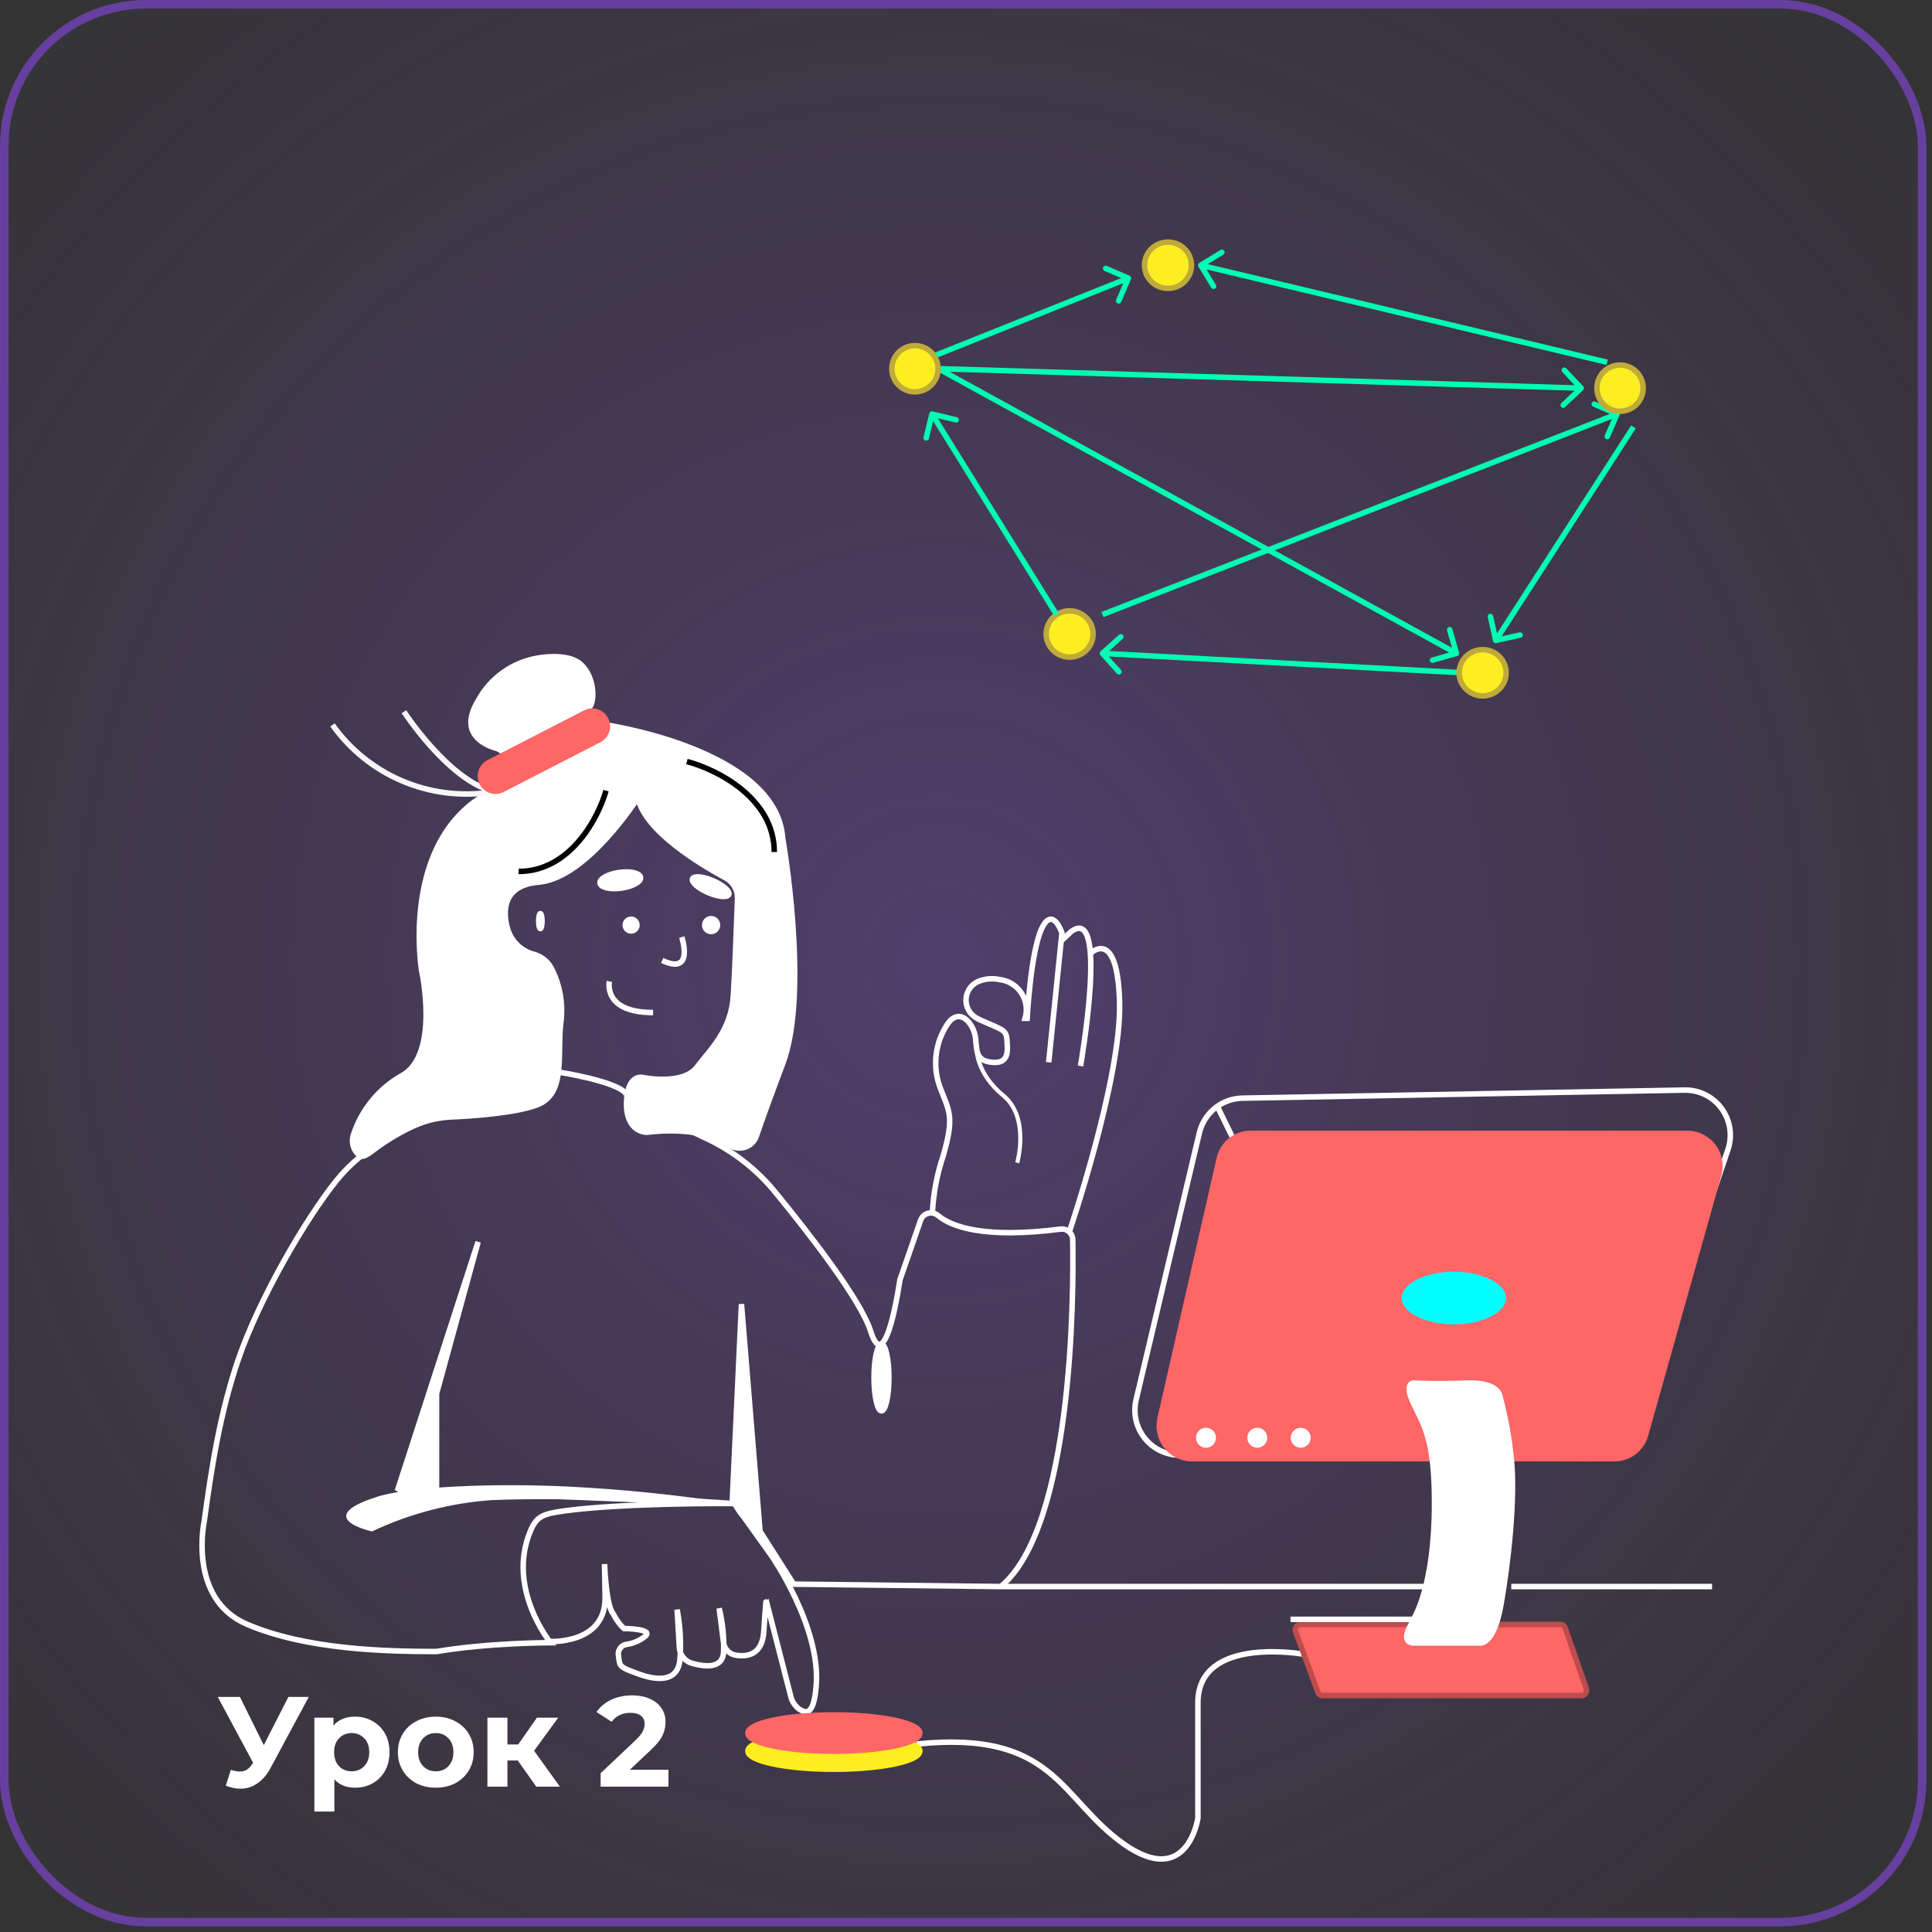 <svg width="226" height="226" viewBox="0 0 226 226" fill="none" xmlns="http://www.w3.org/2000/svg">
<rect x="0" y="0" width="226" height="226" fill="#333333" stroke="none"/>
<g clip-path="url(#clip0_189_31696)">
<rect x="0.5" y="0.5" width="224.34" height="224.343" rx="16.571" fill="url(#paint0_radial_189_31696)" fill-opacity="0.3" stroke="#67409F"/>
<path d="M125.104 144.039C125.104 144.039 131.205 126.133 130.966 117.229C130.727 108.325 127.557 111.532 127.557 111.532" stroke="white" stroke-width="0.643" stroke-miterlimit="10"/>
<path d="M122.673 124.263L124.225 109.14C124.225 109.14 123.139 105.879 121.848 108.64C120.556 111.401 120.154 119.121 120.154 119.121H119.915C120.063 118.624 120.101 118.102 120.025 117.59C119.95 117.078 119.763 116.589 119.478 116.157C119.194 115.724 118.818 115.36 118.378 115.089C117.938 114.818 117.444 114.646 116.93 114.587C116.161 114.42 115.359 114.472 114.618 114.739C114.195 114.881 113.82 115.14 113.537 115.486C113.254 115.832 113.073 116.251 113.017 116.694C112.96 117.138 113.029 117.589 113.217 117.995C113.404 118.401 113.701 118.746 114.075 118.99C114.291 119.125 114.516 119.245 114.748 119.349C117.169 120.436 117.712 120.436 117.788 121.61C117.864 122.784 118.103 124.426 116.149 124.274C114.195 124.122 114.282 123.1 114.119 121.458C113.956 119.816 112.306 117.718 110.862 119.751C110.114 120.855 109.647 122.126 109.501 123.452C109.356 124.779 109.536 126.121 110.026 127.361C111.036 130.003 111.666 130.623 110.33 135.211C109.607 137.356 109.183 139.592 109.071 141.854" stroke="white" stroke-width="0.643" stroke-miterlimit="10"/>
<path d="M64.272 192.016C64.272 192.016 70.785 192.397 70.785 186.95L70.72 182.96C70.72 182.96 70.883 187.776 71.719 188.755C72.359 190 73 190.5 73 190.5C73 190.5 76.81 190.527 75.334 191.516C74.696 191.985 73.948 192.281 73.163 192.375C72.875 192.454 72.63 192.643 72.48 192.901C72.329 193.159 72.286 193.466 72.359 193.756C72.501 194.995 72.501 194.995 74.531 195.756C76.56 196.517 79.22 196.963 79.535 194.191C79.685 192.217 79.576 190.232 79.209 188.287L79.469 192.701C79.49 193.124 79.641 193.529 79.901 193.862C80.162 194.195 80.519 194.439 80.924 194.56C82.444 194.995 84.647 195.267 84.647 193.093C84.702 191.424 84.526 189.756 84.126 188.135L84.636 192.136C84.684 192.509 84.852 192.856 85.115 193.125C85.377 193.393 85.72 193.569 86.091 193.625C87.383 193.821 89.185 193.625 89.348 190.809C89.63 186.461 89.63 187.244 89.63 187.244L92.474 198.322C92.598 198.94 92.936 199.495 93.429 199.887C94.102 200.301 95.177 201.062 95.481 197.148C96.013 190.233 90.205 181.927 90.205 181.927L85.863 175.85" stroke="white" stroke-width="0.643" stroke-miterlimit="10"/>
<path d="M82.642 133.178C85.752 134.64 88.496 136.78 90.675 139.44C94.637 144.278 100.683 152.04 101.856 155.748C103.625 161.347 105.264 149.736 105.264 149.736L107.685 142.756C107.751 142.56 107.863 142.383 108.012 142.24C108.162 142.097 108.343 141.992 108.541 141.934C108.74 141.877 108.949 141.868 109.151 141.909C109.354 141.95 109.543 142.039 109.704 142.169C111.3 143.517 115.131 144.919 124.054 143.778C124.232 143.755 124.413 143.77 124.585 143.822C124.757 143.874 124.916 143.962 125.051 144.08C125.187 144.198 125.296 144.344 125.371 144.507C125.446 144.671 125.486 144.848 125.487 145.028C125.607 151.551 125.487 178.59 117.074 185.591L92.846 185.308L88.906 179.122L86.735 152.551L85.649 175.872L51.065 174.469V163.021L55.928 145.267L46.56 174.154L48.84 175.643L51.217 175.241L66.718 174.676L85.617 175.872C85.617 175.872 72.97 175.785 66.012 176.741C63.494 177.089 62.756 177.372 62.039 179.111C59.228 185.83 64.395 192.158 64.395 192.158C64.395 192.158 57.307 192.147 51.065 193.19C45.029 193.19 35.82 192.968 28.884 190C21.947 187.032 23.884 178 23.884 178C24.767 171.498 25.763 165.209 27.884 159C30.326 151.912 35.716 142.625 39.352 138.103C40.913 136.165 42.843 134.558 45.029 133.373L47.971 131.797L58.913 127.905L65.231 125.394C65.231 125.394 72.373 126.481 73.285 128.014C73.839 128.927 78.8 131.384 82.642 133.178Z" stroke="white" stroke-width="0.643" stroke-miterlimit="10"/>
<path d="M152.557 193.517C152.557 193.517 140.128 191.255 140.128 199.181V212.684C140.128 212.684 138.923 220.99 131.444 215.695C123.964 210.401 123.424 202.349 107.229 204.012" stroke="white" stroke-width="0.643" stroke-miterlimit="10"/>
<path d="M41.976 135.091C41.658 134.815 41.428 134.452 41.312 134.047C41.196 133.641 41.201 133.211 41.325 132.808C42.268 129.871 44.273 127.393 46.948 125.861C51.507 123.48 49.325 113.543 49.325 113.543C49.325 113.543 46.752 98.246 57.26 92.691L70.862 84.798C70.862 84.798 90.813 87.69 91.551 98.029C91.551 98.029 94.721 116.087 91.551 124.448C90.118 128.242 89.13 130.971 88.49 132.863C88.39 133.167 88.221 133.444 87.996 133.672C87.771 133.9 87.497 134.074 87.195 134.179C86.893 134.284 86.57 134.318 86.253 134.278C85.935 134.239 85.631 134.126 85.364 133.95C83.67 132.863 80.707 131.873 75.594 132.449C75.594 132.449 73.206 132.449 73.293 128.981C73.38 125.513 75.214 126.046 75.214 126.046C75.214 126.046 79.849 127.013 81.521 124.839C83.193 122.665 85.537 120.49 85.787 116.457C85.972 113.521 86.178 107.89 86.276 105.107C86.292 104.617 86.171 104.133 85.928 103.709C85.684 103.284 85.327 102.936 84.897 102.704C81.955 101.117 75.399 97.192 74.628 93.311C74.628 93.311 68.647 102.726 63.002 103.193C57.358 103.661 59.496 109.01 59.496 109.01C59.751 109.662 60.16 110.242 60.687 110.702C61.215 111.162 61.845 111.488 62.525 111.652C62.987 111.792 63.414 112.031 63.775 112.352C64.137 112.673 64.425 113.068 64.62 113.511C65.494 115.313 65.847 117.324 65.64 119.316C65.087 123.143 66.335 127.938 62.796 129.253C60.31 130.188 55.458 130.536 52.788 130.656C51.441 130.717 50.113 130.999 48.858 131.493C47.126 132.248 45.483 133.196 43.963 134.319C42.964 135.048 42.475 135.504 41.976 135.091Z" fill="white" stroke="white" stroke-width="0.643" stroke-miterlimit="10"/>
<path d="M58.096 87.875C58.096 87.875 52.723 86.733 55.632 81.852C56.363 80.486 57.398 79.306 58.657 78.405C59.917 77.504 61.366 76.905 62.894 76.655C62.894 76.655 66.15 76.035 67.865 77.242C69.776 78.612 70.036 81.884 69.244 82.874C67.681 84.722 59.181 88.538 59.181 88.538L58.096 87.875Z" fill="white"/>
<path d="M47.252 83.254C47.252 83.254 52.299 91.038 57.477 92.517" stroke="#F7F7F7" stroke-width="0.643" stroke-miterlimit="10"/>
<path d="M38.893 84.798C40.938 87.674 43.733 89.931 46.972 91.323C50.211 92.715 53.77 93.188 57.26 92.691" stroke="#F7F7F7" stroke-width="0.643" stroke-miterlimit="10"/>
<path d="M71.132 83.998L71.137 84.007C71.664 85.032 71.261 86.291 70.237 86.818L58.923 92.644C57.899 93.171 56.642 92.768 56.116 91.742L56.111 91.733C55.585 90.707 55.988 89.449 57.012 88.922L68.326 83.096C69.35 82.569 70.606 82.972 71.132 83.998Z" fill="#FF6666"/>
<path d="M86.851 152.551L85.548 174.48C85.481 175.499 85.812 176.505 86.471 177.285L88.284 179.459C88.345 179.533 88.43 179.584 88.523 179.605C88.617 179.626 88.715 179.615 88.802 179.574C88.889 179.533 88.96 179.464 89.003 179.378C89.047 179.293 89.061 179.195 89.044 179.101L88.523 175.28C88.388 174.584 88.343 173.72 88.305 173.012L86.851 152.551Z" fill="white"/>
<path d="M56.001 145.267L46.633 174.154C46.586 174.305 46.574 174.466 46.6 174.622C46.625 174.779 46.687 174.928 46.779 175.056C46.872 175.185 46.993 175.29 47.134 175.364C47.274 175.437 47.43 175.477 47.588 175.48H50.096C50.228 175.48 50.36 175.454 50.482 175.403C50.605 175.352 50.716 175.278 50.81 175.184C50.903 175.09 50.978 174.979 51.028 174.856C51.079 174.733 51.105 174.602 51.105 174.469V163.293C51.094 163.203 51.094 163.111 51.105 163.021L56.001 145.267Z" fill="white"/>
<path d="M85.689 175.872C79.306 174.871 72.875 174.211 66.422 173.893C57.738 173.469 47.708 173.893 44.006 175.121C36.407 177.589 43.517 179.144 43.517 179.144C47.923 177.058 52.68 175.815 57.542 175.48C65.141 175.1 85.689 175.872 85.689 175.872Z" fill="white"/>
<path d="M126.396 124.698C126.396 124.698 129.728 105.683 125.31 108.966L124.138 110.053" stroke="white" stroke-width="0.643" stroke-miterlimit="10"/>
<path d="M118.993 136.026C118.993 136.026 120.502 130.732 117.364 128.155C114.227 125.578 114.249 122.795 114.249 122.795" stroke="white" stroke-width="0.482" stroke-miterlimit="10"/>
<path d="M71.285 114.804C71.285 114.804 70.46 118.446 76.397 118.446" stroke="white" stroke-width="0.643" stroke-miterlimit="10"/>
<path d="M73.825 108.901C73.447 108.901 73.141 108.594 73.141 108.216C73.141 107.838 73.447 107.531 73.825 107.531C74.203 107.531 74.509 107.838 74.509 108.216C74.509 108.594 74.203 108.901 73.825 108.901Z" fill="white" stroke="white" stroke-width="0.643" stroke-miterlimit="10"/>
<path d="M83.182 108.966C82.768 108.966 82.433 108.63 82.433 108.216C82.433 107.802 82.768 107.466 83.182 107.466C83.596 107.466 83.931 107.802 83.931 108.216C83.931 108.63 83.596 108.966 83.182 108.966Z" fill="white" stroke="white" stroke-width="0.643" stroke-miterlimit="10"/>
<path d="M79.752 109.618C79.752 109.618 81.261 114.163 77.461 112.347" stroke="white" stroke-width="0.643" stroke-miterlimit="10"/>
<path d="M63.209 108.629C63.101 108.629 63.013 108.235 63.013 107.749C63.013 107.262 63.101 106.868 63.209 106.868C63.317 106.868 63.404 107.262 63.404 107.749C63.404 108.235 63.317 108.629 63.209 108.629Z" fill="white" stroke="white" stroke-width="0.643" stroke-miterlimit="10"/>
<path d="M70.184 103.307C70.113 102.802 71.12 102.242 72.432 102.058C73.744 101.874 74.865 102.134 74.936 102.639C75.006 103.145 74 103.704 72.688 103.888C71.376 104.073 70.255 103.812 70.184 103.307Z" fill="white" stroke="white" stroke-width="0.643" stroke-miterlimit="10"/>
<path d="M82.832 104.408C81.659 103.902 80.842 103.182 81.006 102.802C81.17 102.422 82.253 102.524 83.425 103.031C84.598 103.538 85.415 104.257 85.251 104.638C85.088 105.018 84.004 104.915 82.832 104.408Z" fill="white" stroke="white" stroke-width="0.643" stroke-miterlimit="10"/>
<path d="M142.407 129.438L145.447 135.635" stroke="white" stroke-width="0.643" stroke-miterlimit="10"/>
<path d="M138.011 170.218L186.077 170.631C187.173 170.635 188.242 170.295 189.136 169.659C190.029 169.024 190.702 168.125 191.059 167.087L202.132 134.472C202.401 133.671 202.475 132.817 202.346 131.982C202.218 131.147 201.891 130.355 201.393 129.673C200.895 128.991 200.241 128.439 199.485 128.063C198.73 127.687 197.895 127.499 197.051 127.514L145.316 128.459C144.15 128.483 143.024 128.895 142.117 129.629C141.209 130.363 140.57 131.378 140.301 132.515L132.898 163.749C132.716 164.522 132.711 165.325 132.884 166.1C133.056 166.874 133.401 167.6 133.892 168.222C134.384 168.844 135.01 169.347 135.723 169.693C136.436 170.038 137.218 170.218 138.011 170.218Z" stroke="white" stroke-width="0.643" stroke-miterlimit="10"/>
<path d="M139.346 170.631H188.888C189.71 170.625 190.507 170.349 191.157 169.846C191.808 169.344 192.277 168.642 192.492 167.848L201.057 137.407C201.208 136.85 201.231 136.266 201.125 135.698C201.018 135.131 200.785 134.595 200.443 134.131C200.1 133.666 199.657 133.286 199.147 133.017C198.637 132.749 198.073 132.599 197.496 132.58H146.282C145.427 132.587 144.6 132.884 143.935 133.423C143.271 133.962 142.808 134.711 142.624 135.548L135.688 165.989C135.569 166.541 135.574 167.113 135.702 167.663C135.83 168.214 136.077 168.729 136.426 169.172C136.776 169.616 137.219 169.976 137.723 170.229C138.228 170.481 138.782 170.618 139.346 170.631Z" fill="#FF6666" stroke="#FF6666" stroke-width="0.643" stroke-miterlimit="10"/>
<path d="M97.545 206.959C91.987 206.959 87.482 206.01 87.482 204.839C87.482 203.668 91.987 202.719 97.545 202.719C103.102 202.719 107.607 203.668 107.607 204.839C107.607 206.01 103.102 206.959 97.545 206.959Z" fill="#FCEE21" stroke="#FCEE21" stroke-width="0.643" stroke-miterlimit="10"/>
<path d="M97.545 204.85C91.987 204.85 87.482 203.901 87.482 202.73C87.482 201.559 91.987 200.61 97.545 200.61C103.102 200.61 107.607 201.559 107.607 202.73C107.607 203.901 103.102 204.85 97.545 204.85Z" fill="#FF6666" stroke="#FF6666" stroke-width="0.643" stroke-miterlimit="10"/>
<path d="M117.191 185.591H166.657" stroke="white" stroke-width="0.643" stroke-miterlimit="10"/>
<path d="M176.785 185.591H200.275" stroke="white" stroke-width="0.643" stroke-miterlimit="10"/>
<path d="M103.112 165.043C102.632 165.043 102.243 163.296 102.243 161.14C102.243 158.985 102.632 157.237 103.112 157.237C103.591 157.237 103.98 158.985 103.98 161.14C103.98 163.296 103.591 165.043 103.112 165.043Z" fill="white" stroke="white" stroke-width="0.643" stroke-miterlimit="10"/>
<path d="M154.693 198.341H185.005C185.099 198.342 185.192 198.319 185.275 198.273C185.359 198.227 185.43 198.16 185.484 198.078C185.538 197.996 185.572 197.901 185.583 197.802C185.594 197.703 185.582 197.602 185.549 197.509L183.091 190.429C183.049 190.311 182.975 190.21 182.878 190.137C182.781 190.065 182.665 190.026 182.547 190.024H152.094C151.999 190.025 151.906 190.049 151.823 190.097C151.74 190.144 151.669 190.212 151.616 190.296C151.563 190.379 151.531 190.475 151.521 190.575C151.512 190.675 151.525 190.776 151.561 190.869L154.16 197.948C154.202 198.063 154.275 198.162 154.37 198.232C154.465 198.302 154.577 198.34 154.693 198.341Z" fill="#FF6666" stroke="#BE4C4C" stroke-width="0.643" stroke-miterlimit="10"/>
<path d="M150.961 189.429H165.431C165.431 189.429 163.466 192.19 165.431 192.19H173.127C173.127 192.19 174.744 192.473 175.58 187.7C176.416 182.927 177.274 175.35 176.785 170.631C176.537 168.184 176.098 165.759 175.472 163.38C175.472 163.38 175.374 161.651 171.596 161.793C167.819 161.934 165.572 161.793 165.572 161.793C165.572 161.793 164.03 161.455 165.431 164.326C166.636 166.826 167.819 168.533 167.808 175.904C167.808 185.58 165.409 189.298 165.409 189.298" fill="white"/>
<path d="M150.961 189.429H165.431C165.431 189.429 163.466 192.19 165.431 192.19H173.127C173.127 192.19 174.744 192.473 175.58 187.7C176.416 182.927 177.274 175.35 176.785 170.631C176.537 168.184 176.098 165.759 175.472 163.38C175.472 163.38 175.374 161.651 171.596 161.793C167.819 161.934 165.572 161.793 165.572 161.793C165.572 161.793 164.03 161.455 165.431 164.326C166.636 166.826 167.819 168.533 167.808 175.904C167.808 185.58 165.409 189.298 165.409 189.298" stroke="white" stroke-width="0.643" stroke-miterlimit="10"/>
<path d="M152.155 169.033C151.687 169.033 151.308 168.654 151.308 168.185C151.308 167.717 151.687 167.337 152.155 167.337C152.623 167.337 153.002 167.717 153.002 168.185C153.002 168.654 152.623 169.033 152.155 169.033Z" fill="white" stroke="white" stroke-width="0.643" stroke-miterlimit="10"/>
<path d="M147.075 169.033C146.607 169.033 146.228 168.654 146.228 168.185C146.228 167.717 146.607 167.337 147.075 167.337C147.542 167.337 147.921 167.717 147.921 168.185C147.921 168.654 147.542 169.033 147.075 169.033Z" fill="white" stroke="white" stroke-width="0.643" stroke-miterlimit="10"/>
<path d="M141.072 169.033C140.604 169.033 140.225 168.654 140.225 168.185C140.225 167.717 140.604 167.337 141.072 167.337C141.54 167.337 141.919 167.717 141.919 168.185C141.919 168.654 141.54 169.033 141.072 169.033Z" fill="white" stroke="white" stroke-width="0.643" stroke-miterlimit="10"/>
<path d="M70.889 92.488C70.005 95.638 66.725 101.939 60.668 101.939M80.352 89.085C83.759 89.968 90.573 93.32 90.573 99.671" stroke="black" stroke-width="0.643"/>
<path d="M170.067 155.244C166.513 155.244 163.632 153.721 163.632 151.841C163.632 149.962 166.513 148.439 170.067 148.439C173.621 148.439 176.502 149.962 176.502 151.841C176.502 153.721 173.621 155.244 170.067 155.244Z" fill="#00FFFF" stroke="#FF6666" stroke-width="0.643" stroke-miterlimit="10"/>
<path d="M36.121 198.5L31.651 206.81C31.221 207.61 30.701 208.215 30.091 208.625C29.491 209.035 28.836 209.24 28.126 209.24C27.576 209.24 27.006 209.12 26.416 208.88L27.001 207.035C27.421 207.165 27.771 207.23 28.051 207.23C28.351 207.23 28.621 207.16 28.861 207.02C29.101 206.87 29.321 206.64 29.521 206.33L29.611 206.21L25.471 198.5H28.066L30.856 204.14L33.736 198.5H36.121ZM41.544 200.81C42.294 200.81 42.974 200.985 43.584 201.335C44.203 201.675 44.688 202.16 45.038 202.79C45.389 203.41 45.563 204.135 45.563 204.965C45.563 205.795 45.389 206.525 45.038 207.155C44.688 207.775 44.203 208.26 43.584 208.61C42.974 208.95 42.294 209.12 41.544 209.12C40.514 209.12 39.703 208.795 39.114 208.145V211.91H36.773V200.93H39.008V201.86C39.589 201.16 40.434 200.81 41.544 200.81ZM41.139 207.2C41.739 207.2 42.228 207 42.608 206.6C42.998 206.19 43.194 205.645 43.194 204.965C43.194 204.285 42.998 203.745 42.608 203.345C42.228 202.935 41.739 202.73 41.139 202.73C40.538 202.73 40.044 202.935 39.654 203.345C39.273 203.745 39.084 204.285 39.084 204.965C39.084 205.645 39.273 206.19 39.654 206.6C40.044 207 40.538 207.2 41.139 207.2ZM50.983 209.12C50.133 209.12 49.368 208.945 48.688 208.595C48.019 208.235 47.493 207.74 47.114 207.11C46.733 206.48 46.544 205.765 46.544 204.965C46.544 204.165 46.733 203.45 47.114 202.82C47.493 202.19 48.019 201.7 48.688 201.35C49.368 200.99 50.133 200.81 50.983 200.81C51.834 200.81 52.593 200.99 53.264 201.35C53.934 201.7 54.459 202.19 54.839 202.82C55.218 203.45 55.408 204.165 55.408 204.965C55.408 205.765 55.218 206.48 54.839 207.11C54.459 207.74 53.934 208.235 53.264 208.595C52.593 208.945 51.834 209.12 50.983 209.12ZM50.983 207.2C51.584 207.2 52.074 207 52.453 206.6C52.843 206.19 53.038 205.645 53.038 204.965C53.038 204.285 52.843 203.745 52.453 203.345C52.074 202.935 51.584 202.73 50.983 202.73C50.383 202.73 49.889 202.935 49.498 203.345C49.108 203.745 48.913 204.285 48.913 204.965C48.913 205.645 49.108 206.19 49.498 206.6C49.889 207 50.383 207.2 50.983 207.2ZM60.573 205.94H59.358V209H57.018V200.93H59.358V204.065H60.618L62.808 200.93H65.298L62.478 204.8L65.493 209H62.733L60.573 205.94ZM78.195 207.02V209H70.26V207.425L74.31 203.6C74.74 203.19 75.03 202.84 75.18 202.55C75.33 202.25 75.405 201.955 75.405 201.665C75.405 201.245 75.26 200.925 74.97 200.705C74.69 200.475 74.275 200.36 73.725 200.36C73.265 200.36 72.85 200.45 72.48 200.63C72.11 200.8 71.8 201.06 71.55 201.41L69.78 200.27C70.19 199.66 70.755 199.185 71.475 198.845C72.195 198.495 73.02 198.32 73.95 198.32C74.73 198.32 75.41 198.45 75.99 198.71C76.58 198.96 77.035 199.32 77.355 199.79C77.685 200.25 77.85 200.795 77.85 201.425C77.85 201.995 77.73 202.53 77.49 203.03C77.25 203.53 76.785 204.1 76.095 204.74L73.68 207.02H78.195Z" fill="white"/>
<path d="M128.743 76.19C128.611 76.309 128.599 76.512 128.718 76.644L130.648 78.796C130.766 78.928 130.969 78.939 131.101 78.821C131.234 78.702 131.245 78.499 131.127 78.367L129.411 76.454L131.327 74.736C131.46 74.617 131.471 74.414 131.352 74.282C131.234 74.15 131.031 74.139 130.898 74.257L128.743 76.19ZM171.154 78.378L128.975 76.108L128.94 76.75L171.118 79.02L171.154 78.378Z" fill="#00FFB3"/>
<path d="M176.183 78.699C176.183 80.189 174.957 81.405 173.437 81.405C171.916 81.405 170.691 80.189 170.691 78.699C170.691 77.209 171.916 75.994 173.437 75.994C174.957 75.994 176.183 77.209 176.183 78.699Z" fill="#FCEE21" stroke="#BFAA3A" stroke-width="0.643"/>
<path d="M139.372 31.027C139.372 32.517 138.147 33.732 136.626 33.732C135.106 33.732 133.88 32.517 133.88 31.027C133.88 29.537 135.106 28.321 136.626 28.321C138.147 28.321 139.372 29.537 139.372 31.027Z" fill="#FCEE21" stroke="#BFAA3A" stroke-width="0.643"/>
<path d="M127.869 74.159C127.869 75.649 126.644 76.865 125.123 76.865C123.602 76.865 122.377 75.649 122.377 74.159C122.377 72.669 123.602 71.454 125.123 71.454C126.644 71.454 127.869 72.669 127.869 74.159Z" fill="#FCEE21" stroke="#BFAA3A" stroke-width="0.643"/>
<path d="M170.457 76.737C170.628 76.688 170.728 76.51 170.68 76.341L169.893 73.574C169.845 73.404 169.666 73.306 169.495 73.355C169.323 73.404 169.223 73.581 169.271 73.751L169.971 76.21L167.484 76.918C167.312 76.967 167.212 77.144 167.26 77.314C167.308 77.484 167.487 77.582 167.659 77.533L170.457 76.737ZM109.627 43.414L170.211 76.709L170.527 76.149L109.943 42.854L109.627 43.414Z" fill="#00FFB3"/>
<path d="M109.093 48.12C108.919 48.079 108.745 48.184 108.704 48.356L108.033 51.152C107.992 51.323 108.099 51.496 108.273 51.538C108.446 51.58 108.621 51.474 108.662 51.303L109.258 48.817L111.773 49.421C111.947 49.462 112.121 49.357 112.162 49.186C112.204 49.014 112.096 48.841 111.923 48.8L109.093 48.12ZM123.864 71.723L109.293 48.265L108.743 48.597L123.314 72.055L123.864 71.723Z" fill="#00FFB3"/>
<path d="M189.454 48.559C189.525 48.397 189.449 48.209 189.285 48.138L186.619 46.981C186.455 46.91 186.266 46.984 186.195 47.146C186.125 47.309 186.201 47.498 186.364 47.568L188.734 48.596L187.716 50.944C187.646 51.106 187.721 51.295 187.885 51.366C188.048 51.437 188.238 51.363 188.308 51.201L189.454 48.559ZM129.077 72.187L189.277 48.73L189.038 48.133L128.838 71.591L129.077 72.187Z" fill="#00FFB3"/>
<path d="M174.655 74.986C174.693 75.158 174.866 75.266 175.04 75.228L177.881 74.596C178.055 74.558 178.166 74.387 178.127 74.214C178.089 74.042 177.917 73.934 177.742 73.973L175.217 74.534L174.663 72.039C174.624 71.867 174.452 71.758 174.278 71.797C174.103 71.836 173.993 72.007 174.031 72.179L174.655 74.986ZM190.803 49.774L174.698 74.745L175.243 75.087L191.347 50.115L190.803 49.774Z" fill="#00FFB3"/>
<path d="M140.294 30.753C140.142 30.846 140.093 31.044 140.185 31.195L141.688 33.657C141.78 33.808 141.978 33.855 142.13 33.762C142.282 33.669 142.331 33.472 142.238 33.321L140.903 31.132L143.104 29.789C143.256 29.696 143.305 29.498 143.213 29.347C143.12 29.196 142.922 29.149 142.77 29.242L140.294 30.753ZM188.084 42.065L140.537 30.715L140.384 31.339L187.931 42.69L188.084 42.065Z" fill="#00FFB3"/>
<path d="M185.188 45.638C185.317 45.517 185.323 45.313 185.202 45.184L183.219 43.077C183.097 42.948 182.894 42.942 182.765 43.064C182.635 43.185 182.629 43.389 182.751 43.518L184.513 45.391L182.641 47.153C182.511 47.275 182.505 47.478 182.627 47.607C182.749 47.736 182.952 47.743 183.081 47.621L185.188 45.638ZM110.044 43.455L184.958 45.725L184.977 45.083L110.063 42.813L110.044 43.455Z" fill="#00FFB3"/>
<path d="M132.294 32.667C132.363 32.504 132.288 32.315 132.125 32.245L129.466 31.105C129.303 31.035 129.114 31.111 129.044 31.274C128.974 31.437 129.049 31.626 129.213 31.696L131.576 32.709L130.563 35.073C130.493 35.236 130.569 35.425 130.732 35.495C130.895 35.565 131.084 35.489 131.154 35.326L132.294 32.667ZM109.416 41.919L132.117 32.839L131.879 32.242L109.178 41.322L109.416 41.919Z" fill="#00FFB3"/>
<circle cx="107.027" cy="43.134" r="2.705" fill="#FCEE21" stroke="#BFAA3A" stroke-width="0.643"/>
<circle cx="189.508" cy="45.404" r="2.705" fill="#FCEE21" stroke="#BFAA3A" stroke-width="0.643"/>
</g>
<defs>
<radialGradient id="paint0_radial_189_31696" cx="0" cy="0" r="1" gradientUnits="userSpaceOnUse" gradientTransform="translate(109.999 112.5) rotate(-45.644) scale(157.34 157.34)">
<stop stop-color="#9657EE"/>
<stop offset="1" stop-color="#9657EE" stop-opacity="0"/>
</radialGradient>
<clipPath id="clip0_189_31696">
<rect width="226" height="226" fill="white"/>
</clipPath>
</defs>
</svg>
